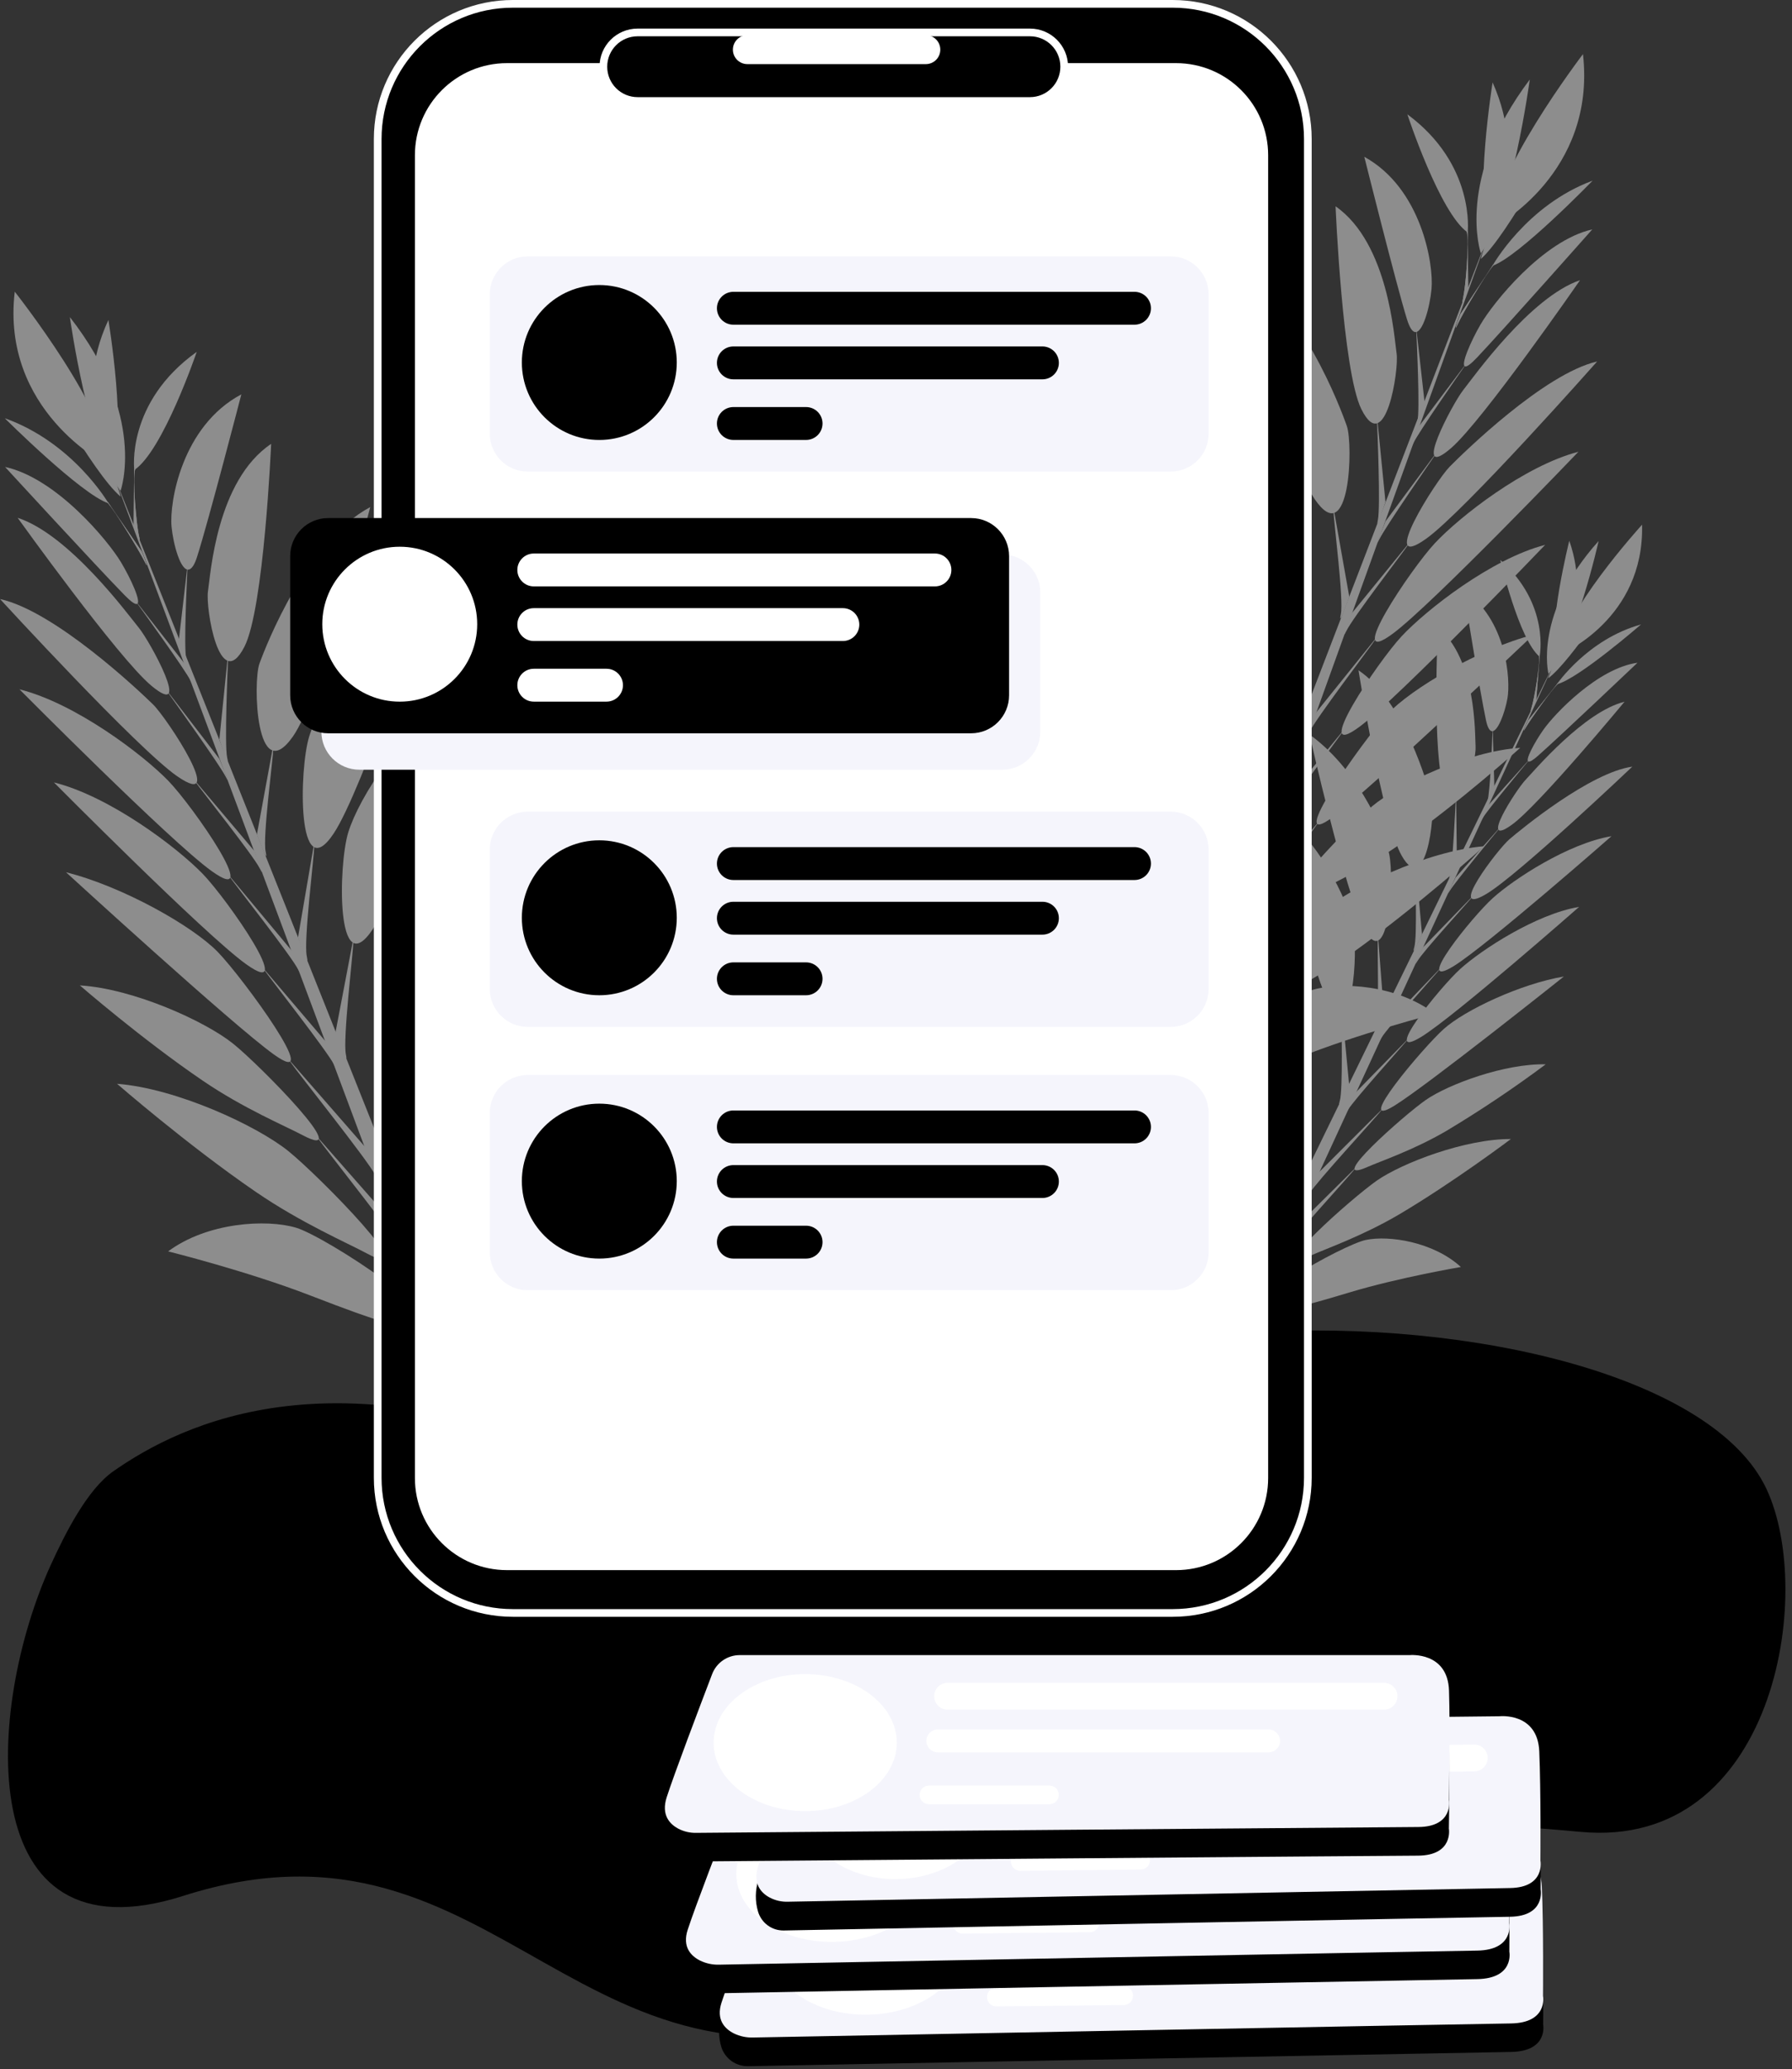 <svg width="233" height="269" viewBox="0 0 233 269" fill="none" xmlns="http://www.w3.org/2000/svg">
<rect x="0" y="0" width="233" height="269" fill="#333333" stroke="none"/>
<g clip-path="url(#clip0)">
<path d="M6.591 203.468C8.447 199.41 11.325 193.661 14.724 191.277C23.473 185.155 44.291 174.56 80.704 191.912C121.516 211.358 122.669 175.68 162.73 173.218C191.591 171.449 222.9 179.044 229.69 193.586C236.075 207.235 230.671 240.496 205.52 238.149C160.197 233.918 163.17 243.759 119.659 260.756C75.134 278.142 65.61 233.117 23.818 246.472C-3.802 255.291 -1.864 222.055 6.591 203.468Z" fill="black"/>
<path d="M193.684 30.115L149.73 144.391H152.5L193.684 30.115Z" fill="#8D8D8D"/>
<path d="M194.069 10.71C194.069 10.71 191.638 25.952 193.684 30.115C193.684 30.115 198.868 21.414 194.069 10.71Z" fill="#8D8D8D"/>
<path d="M182.987 14.86C182.987 14.86 187.211 27.728 190.833 30.22C190.833 30.22 191.885 21.441 182.987 14.86Z" fill="#8D8D8D"/>
<path d="M205.821 7.034C205.821 7.034 193.393 23.328 194.36 29.466C194.36 29.466 207.573 22.533 205.821 7.034Z" fill="#8D8D8D"/>
<path d="M177.39 20.386C177.39 20.386 181.503 36.852 182.93 41.485C183.268 42.574 183.606 43.071 183.944 43.159C184.959 43.419 185.909 39.967 186.129 37.572C186.43 34.383 184.84 24.488 177.39 20.386Z" fill="#8D8D8D"/>
<path d="M184.174 42.895C184.174 42.895 184.137 42.811 184.144 42.946C184.211 44.41 184.641 53.301 184.296 54.806C183.917 56.453 185.273 52.703 185.273 52.703L184.174 42.895Z" fill="#8D8D8D"/>
<path d="M190.836 30.064C190.836 30.064 190.688 29.983 190.701 30.034C191.077 31.461 190.566 37.315 190.221 38.827C189.842 40.47 190.897 37.528 190.897 37.528L190.836 30.064Z" fill="#8D8D8D"/>
<path d="M173.653 26.821C173.653 26.821 174.556 48.272 177.011 53.2C180.14 59.476 181.912 48.093 181.59 45.966C181.269 43.839 180.529 31.607 173.653 26.821Z" fill="#8D8D8D"/>
<path d="M190.836 30.064C190.836 30.064 190.688 29.983 190.701 30.034C191.077 31.461 190.566 37.315 190.221 38.827C189.842 40.47 190.897 37.528 190.897 37.528L190.836 30.064Z" fill="#8D8D8D"/>
<path d="M179.064 54.322C179.064 54.322 179.024 54.224 179.03 54.377C179.095 56.01 179.507 65.919 179.156 67.596C178.773 69.433 180.143 65.252 180.143 65.252L179.064 54.322Z" fill="#8D8D8D"/>
<path d="M161.218 35.039C161.218 35.039 167.306 59.618 170.944 64.901C175.554 71.624 175.956 57.799 175.121 55.394C174.286 52.99 169.162 39.425 161.218 35.039Z" fill="#8D8D8D"/>
<path d="M173.467 66.477C173.467 66.477 173.356 66.061 173.362 66.23C173.433 68.053 174.735 77.972 174.34 79.845C173.91 81.891 175.439 77.589 175.439 77.589L173.467 66.477Z" fill="#8D8D8D"/>
<path d="M154.066 46.318C154.066 46.318 162.182 71.861 165.807 77.488C170.407 84.647 170.143 69.145 168.871 64.874C167.566 60.501 162.006 50.991 154.066 46.318Z" fill="#8D8D8D"/>
<path d="M168.327 79.152C168.327 79.152 168.215 78.709 168.222 78.888C168.293 80.833 169.575 91.401 169.186 93.393C168.753 95.574 170.285 90.988 170.285 90.988L168.327 79.152Z" fill="#8D8D8D"/>
<path d="M149.162 58.742C149.162 58.742 157.278 84.285 160.9 89.913C165.503 97.076 165.236 81.57 163.964 77.302C162.662 72.926 157.103 63.419 149.162 58.742Z" fill="#8D8D8D"/>
<path d="M163.423 91.594C163.423 91.594 163.308 91.151 163.315 91.33C163.386 93.271 164.668 104.181 164.275 106.183C163.843 108.364 165.581 103.352 165.581 103.352L163.423 91.594Z" fill="#8D8D8D"/>
<path d="M140.816 69.568C140.816 69.568 151.567 96.047 155.182 101.671C159.781 108.834 158.756 91.249 157.485 86.977C156.183 82.605 148.756 74.241 140.816 69.568Z" fill="#8D8D8D"/>
<path d="M157.187 103.227C157.187 103.227 157.103 102.987 157.109 103.203C157.174 105.54 158.929 118.533 158.523 120.934C158.083 123.562 160.129 117.6 160.129 117.6L157.187 103.227Z" fill="#8D8D8D"/>
<path d="M130.061 83.122C130.061 83.122 134.427 92.676 140.018 100.708C143.775 106.119 148.81 110.349 150.704 112.338C156.687 118.638 151.597 102.175 149.483 98.188C147.316 94.113 138.837 86.453 130.061 83.122Z" fill="#8D8D8D"/>
<path d="M153.058 113.447C153.058 113.447 152.973 113.207 152.98 113.423C153.044 115.764 154.908 129.802 154.387 132.189C154.265 132.754 156.112 127.928 156.112 127.928L153.058 113.447Z" fill="#8D8D8D"/>
<path d="M125.009 96.301C125.009 96.301 129.909 107.055 136.132 116.125C140.312 122.213 145.885 127.025 147.968 129.271C154.597 136.393 148.817 117.891 146.453 113.4C144.039 108.797 134.661 100.119 125.009 96.301Z" fill="#8D8D8D"/>
<path d="M114.305 118.067C114.305 118.067 125.564 124.695 133.514 130.938C142.845 138.263 144.498 139.095 147.275 139.998C156.068 142.849 142.879 125.05 138.895 122.46C134.816 119.805 124.278 116.951 114.305 118.067Z" fill="#8D8D8D"/>
<path d="M150.721 130.985C150.682 130.816 150.628 130.649 150.562 130.488C150.647 131.706 152.466 137.269 151.969 138.513C151.851 138.807 152.899 136.352 152.899 136.352L150.721 130.985Z" fill="#8D8D8D"/>
<path d="M149.044 139.42C149.044 139.42 148.871 139.122 148.881 139.176C148.976 139.778 150.85 142.527 150.363 143.14C150.248 143.285 151.276 142.074 151.276 142.074L149.044 139.42Z" fill="#8D8D8D"/>
<path d="M203.309 16.801C203.309 16.801 196.027 30.639 192.544 33.663C192.544 33.663 194.621 24.704 203.309 16.801Z" fill="#8D8D8D"/>
<path d="M207.073 23.487C207.073 23.487 197.465 33.409 194.056 34.549C194.056 34.549 198.442 26.676 207.073 23.487Z" fill="#8D8D8D"/>
<path d="M198.905 10.338C198.905 10.338 196.538 27.883 192.537 32.912C192.537 32.912 189.173 23.23 198.905 10.338Z" fill="#8D8D8D"/>
<path d="M207.032 29.821C207.032 29.821 195.453 42.885 192.047 46.483C191.246 47.329 190.769 47.664 190.532 47.643C189.822 47.579 191.256 44.336 192.487 42.209C194.13 39.375 200.606 31.275 207.032 29.821Z" fill="#8D8D8D"/>
<path d="M190.562 47.363C190.562 47.363 190.633 47.298 190.562 47.413C189.697 48.658 184.431 56.206 183.772 57.61C183.048 59.138 184.421 55.52 184.421 55.52L190.562 47.363Z" fill="#8D8D8D"/>
<path d="M194.144 34.41C194.144 34.41 194.272 34.383 194.235 34.427C193.221 35.55 190.177 40.748 189.531 42.144C188.807 43.673 189.889 40.836 189.889 40.836L194.144 34.41Z" fill="#8D8D8D"/>
<path d="M205.443 36.422C205.443 36.422 192.811 54.684 188.669 58.259C183.393 62.804 188.855 52.479 190.234 50.734C191.614 48.989 198.956 38.631 205.443 36.422Z" fill="#8D8D8D"/>
<path d="M194.144 34.41C194.144 34.41 194.272 34.383 194.235 34.427C193.221 35.55 190.177 40.748 189.531 42.144C188.807 43.673 189.889 40.836 189.889 40.836L194.144 34.41Z" fill="#8D8D8D"/>
<path d="M186.91 58.644C186.91 58.644 186.984 58.57 186.91 58.702C185.95 60.092 180.119 68.529 179.362 70.078C178.537 71.769 180.146 67.775 180.146 67.775L186.91 58.644Z" fill="#8D8D8D"/>
<path d="M207.664 46.994C207.664 46.994 190.397 66.507 185.412 70.051C179.068 74.566 186.667 62.517 188.483 60.677C190.299 58.837 200.799 48.56 207.664 46.994Z" fill="#8D8D8D"/>
<path d="M183.122 70.697C183.122 70.697 183.42 70.359 183.319 70.515C182.246 72.067 175.922 80.264 175.077 81.993C174.157 83.88 175.753 79.737 175.753 79.737L183.122 70.697Z" fill="#8D8D8D"/>
<path d="M205.229 58.732C205.229 58.732 186.291 78.509 181.127 82.354C174.539 87.248 183.454 73.94 186.572 70.609C189.761 67.197 198.205 60.552 205.229 58.732Z" fill="#8D8D8D"/>
<path d="M178.787 83.099C178.787 83.099 179.098 82.76 178.993 82.902C177.857 84.559 171.171 93.318 170.258 95.151C169.264 97.153 171.012 92.767 171.012 92.767L178.787 83.099Z" fill="#8D8D8D"/>
<path d="M200.907 70.832C200.907 70.832 181.969 90.609 176.802 94.455C170.214 99.348 179.128 86.041 182.247 82.71C185.439 79.297 193.883 72.649 200.907 70.832Z" fill="#8D8D8D"/>
<path d="M174.462 95.199C174.462 95.199 174.776 94.861 174.671 95.002C173.532 96.66 166.653 105.723 165.74 107.556C164.746 109.558 166.622 104.746 166.622 104.746L174.462 95.199Z" fill="#8D8D8D"/>
<path d="M199.386 82.513C199.386 82.513 178.483 102.361 173.315 106.207C166.727 111.1 177.241 96.206 180.356 92.879C183.538 89.466 192.365 84.326 199.386 82.513Z" fill="#8D8D8D"/>
<path d="M171.323 106.988C171.323 106.988 171.502 106.802 171.377 106.988C170.025 108.99 161.705 119.71 160.555 121.902C159.314 124.289 161.57 118.571 161.57 118.571L171.323 106.988Z" fill="#8D8D8D"/>
<path d="M197.664 97.221C197.664 97.221 189.852 104.248 182.219 109.626C177.093 113.237 171.912 115.49 169.747 116.677C162.886 120.437 175.003 107.654 178.425 104.803C181.918 101.881 190.928 97.644 197.664 97.221Z" fill="#8D8D8D"/>
<path d="M167.816 116.964C167.816 116.964 167.999 116.782 167.874 116.964C166.521 118.966 157.549 130.562 156.484 132.767C156.233 133.292 157.941 128.608 157.941 128.608L167.816 116.964Z" fill="#8D8D8D"/>
<path d="M192.984 110.014C192.984 110.014 184.191 117.925 175.638 124.015C169.889 128.104 164.096 130.694 161.668 132.047C153.985 136.339 167.637 121.986 171.475 118.77C175.422 115.476 185.49 110.603 192.984 110.014Z" fill="#8D8D8D"/>
<path d="M186.575 131.8C186.575 131.8 176.619 134.37 168.702 137.549C159.416 141.269 158.033 141.52 155.99 141.52C149.527 141.52 166.873 129.849 170.532 128.726C174.282 127.559 181.705 128.043 186.575 131.8Z" fill="#8D8D8D"/>
<path d="M159.189 132.757C159.189 132.757 159.625 132.28 159.554 132.375C158.821 133.39 154.671 137.695 154.242 138.909C154.14 139.193 154.948 136.782 154.948 136.782L159.189 132.757Z" fill="#8D8D8D"/>
<path d="M155.341 140.512C155.341 140.512 155.604 140.299 155.571 140.346C155.175 140.837 152.588 142.686 152.527 143.353C152.527 143.512 152.628 142.176 152.628 142.176L155.341 140.512Z" fill="#8D8D8D"/>
<path d="M14.494 60.998L60.047 175.274H57.179L14.494 60.998Z" fill="#8D8D8D"/>
<path d="M14.095 41.593C14.095 41.593 16.614 56.835 14.494 60.998C14.494 60.998 9.12 52.297 14.095 41.593Z" fill="#8D8D8D"/>
<path d="M25.58 45.743C25.58 45.743 21.2 58.611 17.463 61.103C17.446 61.103 16.357 52.324 25.58 45.743Z" fill="#8D8D8D"/>
<path d="M1.917 37.917C1.917 37.917 14.795 54.211 13.794 60.349C13.794 60.349 0.101 53.416 1.917 37.917Z" fill="#8D8D8D"/>
<path d="M31.38 51.269C31.38 51.269 27.115 67.735 25.63 72.368C25.292 73.457 24.92 73.954 24.565 74.042C23.507 74.302 22.536 70.849 22.303 68.455C22.012 65.266 23.659 55.367 31.38 51.269Z" fill="#8D8D8D"/>
<path d="M24.349 73.778C24.349 73.778 24.389 73.694 24.383 73.829C24.311 75.293 23.865 84.181 24.224 85.689C24.619 87.336 23.209 83.585 23.209 83.585L24.349 73.778Z" fill="#8D8D8D"/>
<path d="M17.443 60.947C17.443 60.947 17.602 60.863 17.585 60.917C17.196 62.344 17.724 68.198 18.082 69.71C18.474 71.357 17.382 68.415 17.382 68.415L17.443 60.947Z" fill="#8D8D8D"/>
<path d="M35.255 57.704C35.255 57.704 34.322 79.152 31.775 84.089C28.532 90.366 26.702 78.983 27.041 76.852C27.379 74.722 28.126 62.489 35.255 57.704Z" fill="#8D8D8D"/>
<path d="M17.443 60.947C17.443 60.947 17.602 60.863 17.585 60.917C17.196 62.344 17.724 68.198 18.082 69.71C18.474 71.357 17.382 68.415 17.382 68.415L17.443 60.947Z" fill="#8D8D8D"/>
<path d="M29.631 85.205C29.631 85.205 29.672 85.107 29.668 85.259C29.601 86.893 29.171 96.798 29.536 98.479C29.932 100.315 28.522 96.135 28.522 96.135L29.631 85.205Z" fill="#8D8D8D"/>
<path d="M48.14 65.922C48.14 65.922 41.812 90.501 38.059 95.784C33.283 102.507 32.867 88.682 33.733 86.277C34.599 83.873 39.905 70.308 48.14 65.922Z" fill="#8D8D8D"/>
<path d="M35.444 97.36C35.444 97.36 35.563 96.944 35.556 97.113C35.478 98.936 34.132 108.854 34.541 110.728C34.988 112.774 33.405 108.472 33.405 108.472L35.444 97.36Z" fill="#8D8D8D"/>
<path d="M55.55 77.201C55.55 77.201 47.132 102.744 43.375 108.371C38.606 115.53 38.88 100.028 40.199 95.757C41.559 91.384 47.322 81.874 55.55 77.201Z" fill="#8D8D8D"/>
<path d="M40.771 110.048C40.771 110.048 40.889 109.605 40.883 109.784C40.808 111.729 39.472 122.297 39.885 124.289C40.331 126.47 38.745 121.885 38.745 121.885L40.771 110.048Z" fill="#8D8D8D"/>
<path d="M60.636 89.635C60.636 89.635 52.215 115.179 48.461 120.806C43.693 127.969 43.97 112.463 45.286 108.195C46.642 103.809 52.408 94.302 60.636 89.635Z" fill="#8D8D8D"/>
<path d="M45.857 122.477C45.857 122.477 45.972 122.034 45.965 122.213C45.891 124.154 44.562 135.064 44.971 137.066C45.421 139.247 43.618 134.235 43.618 134.235L45.857 122.477Z" fill="#8D8D8D"/>
<path d="M69.283 100.457C69.283 100.457 58.143 126.934 54.403 132.561C49.635 139.724 50.683 122.138 52.016 117.867C53.358 113.488 61.055 105.124 69.283 100.457Z" fill="#8D8D8D"/>
<path d="M52.316 134.11C52.316 134.11 52.404 133.87 52.398 134.086C52.333 136.423 50.514 149.413 50.93 151.817C51.386 154.445 49.269 148.483 49.269 148.483L52.316 134.11Z" fill="#8D8D8D"/>
<path d="M80.43 114.005C80.43 114.005 75.905 123.559 70.108 131.591C66.219 137.002 60.977 141.232 59.036 143.221C52.834 149.521 58.109 133.058 60.301 129.071C62.547 124.996 71.332 117.336 80.43 114.005Z" fill="#8D8D8D"/>
<path d="M56.598 144.33C56.598 144.33 56.682 144.09 56.676 144.306C56.611 146.646 54.68 160.685 55.218 163.072C55.346 163.637 53.429 158.811 53.429 158.811L56.598 144.33Z" fill="#8D8D8D"/>
<path d="M85.665 127.174C85.665 127.174 80.592 137.928 74.136 146.998C69.807 153.086 64.031 157.898 61.863 160.143C54.992 167.266 60.981 148.764 63.432 144.272C65.942 139.687 75.661 131.009 85.665 127.174Z" fill="#8D8D8D"/>
<path d="M96.757 148.95C96.757 148.95 85.093 155.578 76.848 161.821C67.18 169.146 65.468 169.978 62.59 170.881C53.459 173.732 67.153 155.933 71.275 153.343C75.502 150.688 86.419 147.834 96.757 148.95Z" fill="#8D8D8D"/>
<path d="M59.009 161.865C59.009 161.865 59.181 161.259 59.175 161.371C59.087 162.588 57.2 168.135 57.717 169.396C57.839 169.69 56.75 167.235 56.75 167.235L59.009 161.865Z" fill="#8D8D8D"/>
<path d="M60.758 170.302C60.758 170.302 60.933 170.005 60.927 170.059C60.825 170.661 58.898 173.41 59.391 174.022C59.51 174.168 58.444 172.957 58.444 172.957L60.758 170.302Z" fill="#8D8D8D"/>
<path d="M4.521 47.701C4.521 47.701 12.066 61.539 15.681 64.563C15.674 64.546 13.537 55.581 4.521 47.701Z" fill="#8D8D8D"/>
<path d="M0.618 54.37C0.618 54.37 10.574 64.292 14.108 65.432C14.108 65.432 9.563 57.559 0.618 54.37Z" fill="#8D8D8D"/>
<path d="M9.083 41.221C9.083 41.221 11.531 58.766 15.681 63.795C15.681 63.795 19.168 54.126 9.083 41.221Z" fill="#8D8D8D"/>
<path d="M0.659 60.704C0.659 60.704 12.661 73.768 16.192 77.366C17.02 78.212 17.514 78.546 17.761 78.526C18.498 78.462 17.01 75.219 15.732 73.092C14.031 70.258 7.321 62.158 0.659 60.704Z" fill="#8D8D8D"/>
<path d="M17.73 78.235C17.73 78.235 17.659 78.171 17.73 78.29C18.63 79.534 24.085 87.082 24.771 88.486C25.519 90.014 24.095 86.392 24.095 86.392L17.73 78.235Z" fill="#8D8D8D"/>
<path d="M14.031 65.286C14.031 65.286 13.895 65.259 13.936 65.303C14.988 66.426 18.126 71.624 18.813 73.021C19.56 74.549 18.441 71.712 18.441 71.712L14.031 65.286Z" fill="#8D8D8D"/>
<path d="M2.292 67.315C2.292 67.315 15.383 85.577 19.678 89.142C25.147 93.687 19.486 83.362 18.055 81.617C16.625 79.872 9.032 69.514 2.292 67.315Z" fill="#8D8D8D"/>
<path d="M14.031 65.286C14.031 65.286 13.895 65.259 13.936 65.303C14.988 66.426 18.126 71.624 18.813 73.021C19.56 74.549 18.441 71.712 18.441 71.712L14.031 65.286Z" fill="#8D8D8D"/>
<path d="M21.515 89.527C21.515 89.527 21.437 89.453 21.515 89.581C22.509 90.975 28.552 99.412 29.337 100.961C30.192 102.652 28.525 98.658 28.525 98.658L21.515 89.527Z" fill="#8D8D8D"/>
<path d="M0.006 77.877C0.006 77.877 17.903 97.387 23.067 100.934C29.641 105.449 21.765 93.4 19.881 91.56C17.998 89.72 7.118 79.443 0.006 77.877Z" fill="#8D8D8D"/>
<path d="M25.434 101.59C25.434 101.59 25.127 101.252 25.228 101.408C26.337 102.96 32.895 111.158 33.767 112.886C34.724 114.773 33.074 110.63 33.074 110.63L25.434 101.59Z" fill="#8D8D8D"/>
<path d="M2.532 89.615C2.532 89.615 22.147 109.392 27.511 113.237C34.339 118.131 25.099 104.823 21.87 101.492C18.559 98.09 9.807 91.431 2.532 89.615Z" fill="#8D8D8D"/>
<path d="M29.925 113.985C29.925 113.985 29.604 113.647 29.712 113.789C30.889 115.446 37.829 124.205 38.762 126.038C39.794 128.04 37.984 123.653 37.984 123.653L29.925 113.985Z" fill="#8D8D8D"/>
<path d="M7.01 101.715C7.01 101.715 26.625 121.492 31.988 125.338C38.816 130.231 29.577 116.924 26.347 113.592C23.04 110.18 14.288 103.531 7.01 101.715Z" fill="#8D8D8D"/>
<path d="M34.413 126.082C34.413 126.082 34.075 125.743 34.2 125.885C35.377 127.543 42.509 136.602 43.453 138.439C44.467 140.441 42.539 135.628 42.539 135.628L34.413 126.082Z" fill="#8D8D8D"/>
<path d="M8.583 113.396C8.583 113.396 30.264 133.261 35.614 137.089C42.438 141.983 31.555 127.089 28.316 123.758C25.008 120.349 15.86 115.209 8.583 113.396Z" fill="#8D8D8D"/>
<path d="M37.67 137.871C37.67 137.871 37.48 137.685 37.612 137.871C39.019 139.873 47.636 150.593 48.813 152.781C50.101 155.172 47.775 149.453 47.775 149.453L37.67 137.871Z" fill="#8D8D8D"/>
<path d="M10.382 128.104C10.382 128.104 18.478 135.131 26.388 140.508C31.697 144.12 37.068 146.369 39.313 147.56C46.415 151.32 33.865 138.537 30.318 135.686C26.686 132.764 17.352 128.527 10.382 128.104Z" fill="#8D8D8D"/>
<path d="M41.302 147.847C41.302 147.847 41.112 147.664 41.244 147.847C42.651 149.849 51.944 161.445 53.047 163.65C53.307 164.175 51.535 159.491 51.535 159.491L41.302 147.847Z" fill="#8D8D8D"/>
<path d="M15.221 140.897C15.221 140.897 24.325 148.818 33.196 154.905C39.154 158.994 45.16 161.584 47.673 162.937C55.627 167.222 41.488 152.876 37.501 149.653C33.419 146.359 22.979 141.496 15.221 140.897Z" fill="#8D8D8D"/>
<path d="M21.86 162.683C21.86 162.683 32.178 165.253 40.385 168.432C50.01 172.152 51.444 172.403 53.575 172.403C60.27 172.403 42.299 160.732 38.505 159.609C34.602 158.442 26.909 158.926 21.86 162.683Z" fill="#8D8D8D"/>
<path d="M50.243 163.64C50.129 163.506 50.007 163.379 49.878 163.258C50.642 164.273 54.951 168.578 55.387 169.788C55.492 170.076 54.653 167.665 54.653 167.665L50.243 163.64Z" fill="#8D8D8D"/>
<path d="M54.23 171.391C54.23 171.391 53.957 171.182 53.994 171.226C54.403 171.719 57.081 173.569 57.166 174.236C57.183 174.394 57.061 173.059 57.061 173.059L54.23 171.391Z" fill="#8D8D8D"/>
<path d="M202.423 85.483L160.204 172.091L162.375 172.281L202.423 85.483Z" fill="#8D8D8D"/>
<path d="M204.042 70.295C204.042 70.295 201.1 82.081 202.423 85.483C202.423 85.483 207.079 79.013 204.042 70.295Z" fill="#8D8D8D"/>
<path d="M195.07 72.797C195.07 72.797 197.509 83.173 200.18 85.371C200.18 85.371 201.601 78.56 195.07 72.797Z" fill="#8D8D8D"/>
<path d="M213.505 68.212C213.505 68.212 202.656 80.143 202.997 85.019C202.997 85.019 213.826 80.481 213.505 68.212Z" fill="#8D8D8D"/>
<path d="M190.309 76.747C190.309 76.747 192.416 89.936 193.217 93.657C193.407 94.532 193.647 94.948 193.91 95.04C194.695 95.314 195.666 92.672 196 90.809C196.443 88.337 195.872 80.471 190.309 76.747Z" fill="#8D8D8D"/>
<path d="M194.1 94.857C194.1 94.857 194.076 94.786 194.069 94.894C194.025 96.047 193.758 103.048 193.393 104.204C192.984 105.469 194.306 102.622 194.306 102.622L194.1 94.857Z" fill="#8D8D8D"/>
<path d="M200.194 85.239C200.194 85.239 200.082 85.165 200.089 85.209C200.285 86.352 199.491 90.907 199.115 92.064C198.706 93.329 199.734 91.093 199.734 91.093L200.194 85.239Z" fill="#8D8D8D"/>
<path d="M186.941 81.539C186.941 81.539 186.19 98.422 187.783 102.456C189.812 107.59 191.969 98.783 191.861 97.093C191.753 95.402 192.007 85.76 186.941 81.539Z" fill="#8D8D8D"/>
<path d="M200.194 85.239C200.194 85.239 200.082 85.165 200.089 85.209C200.285 86.352 199.491 90.907 199.115 92.064C198.706 93.329 199.734 91.093 199.734 91.093L200.194 85.239Z" fill="#8D8D8D"/>
<path d="M189.328 103.471C189.328 103.471 189.301 103.393 189.298 103.511C189.237 104.796 188.888 112.591 188.5 113.883C188.073 115.297 189.43 112.111 189.43 112.111L189.328 103.471Z" fill="#8D8D8D"/>
<path d="M176.636 87.14C176.636 87.14 179.751 106.825 182.233 111.212C185.392 116.795 186.629 105.98 186.153 104.042C185.676 102.104 182.564 91.12 176.636 87.14Z" fill="#8D8D8D"/>
<path d="M184.103 112.632C184.103 112.632 184.042 112.294 184.035 112.432C183.971 113.866 184.316 121.729 183.88 123.173C183.406 124.749 184.894 121.482 184.894 121.482L184.103 112.632Z" fill="#8D8D8D"/>
<path d="M170.271 95.496C170.271 95.496 174.908 116.075 177.373 120.732C180.495 126.656 181.337 114.485 180.63 111.049C179.883 107.532 176.169 99.7 170.271 95.496Z" fill="#8D8D8D"/>
<path d="M179.213 122.22C179.213 122.22 179.152 121.864 179.145 122.003C179.071 123.532 179.362 131.902 178.919 133.44C178.432 135.131 179.933 131.631 179.933 131.631L179.213 122.22Z" fill="#8D8D8D"/>
<path d="M165.574 104.905C165.574 104.905 170.207 125.483 172.676 130.14C175.797 136.068 176.643 123.894 175.936 120.461C175.195 116.94 171.479 109.112 165.574 104.905Z" fill="#8D8D8D"/>
<path d="M174.522 131.628C174.522 131.628 174.465 131.29 174.458 131.415C174.38 132.943 174.644 141.587 174.201 143.126C173.714 144.817 175.415 140.995 175.415 140.995L174.522 131.628Z" fill="#8D8D8D"/>
<path d="M158.296 112.825C158.296 112.825 164.925 134.313 167.377 138.973C170.498 144.898 170.887 131.043 170.18 127.607C169.456 124.09 164.201 117.028 158.296 112.825Z" fill="black"/>
<path d="M168.844 140.326C168.844 140.326 168.794 140.133 168.783 140.302C168.675 142.139 169.169 152.443 168.689 154.3C168.168 156.329 170.173 151.794 170.173 151.794L168.844 140.326Z" fill="black"/>
<path d="M148.942 122.72C148.942 122.72 151.715 130.498 155.554 137.194C158.131 141.682 161.797 145.351 163.143 147.039C167.407 152.382 164.532 139.132 163.143 135.879C161.722 132.51 155.598 125.929 148.942 122.72Z" fill="black"/>
<path d="M164.911 148.06C164.911 148.06 164.864 147.867 164.854 148.036C164.746 149.873 165.253 161.006 164.685 162.842C164.549 163.278 166.325 159.619 166.325 159.619L164.911 148.06Z" fill="black"/>
<path d="M144.086 132.713C144.086 132.713 147.197 141.476 151.462 149.01C154.323 154.083 158.367 158.216 159.855 160.12C164.57 166.153 161.296 151.256 159.744 147.573C158.158 143.799 151.394 136.366 144.086 132.713Z" fill="black"/>
<path d="M134.218 149.051C134.218 149.051 142.591 155.01 148.404 160.444C155.222 166.819 156.46 167.587 158.577 168.48C165.276 171.314 156.142 156.464 153.197 154.161C150.18 151.804 142.114 148.851 134.218 149.051Z" fill="black"/>
<path d="M161.891 161.648C161.871 161.513 161.84 161.38 161.8 161.249C161.8 162.21 162.815 166.694 162.358 167.634C162.243 167.857 163.234 166.008 163.234 166.008L161.891 161.648Z" fill="black"/>
<path d="M160.004 168.148C160.004 168.148 159.889 167.901 159.893 167.945C159.926 168.426 161.208 170.708 160.782 171.155C160.684 171.263 161.57 170.38 161.57 170.38L160.004 168.148Z" fill="black"/>
<path d="M210.87 75.699C210.87 75.699 204.222 86.054 201.29 88.185C201.29 88.185 203.512 81.299 210.87 75.699Z" fill="#8D8D8D"/>
<path d="M213.37 81.181C213.37 81.181 205.162 88.31 202.416 88.959C202.416 88.983 206.386 83.109 213.37 81.181Z" fill="#8D8D8D"/>
<path d="M207.857 70.332C207.857 70.332 204.813 83.927 201.334 87.596C201.334 87.606 199.355 79.778 207.857 70.332Z" fill="#8D8D8D"/>
<path d="M212.91 86.159C212.91 86.159 202.94 95.628 200.028 98.205C199.352 98.814 198.946 99.044 198.76 99.01C198.209 98.915 199.551 96.467 200.664 94.884C202.145 92.774 207.769 86.862 212.91 86.159Z" fill="#8D8D8D"/>
<path d="M198.801 98.787C198.801 98.787 198.861 98.743 198.801 98.827C198.036 99.744 193.39 105.307 192.784 106.359C192.108 107.509 193.434 104.766 193.434 104.766L198.801 98.787Z" fill="#8D8D8D"/>
<path d="M202.49 88.881C202.49 88.881 202.595 88.881 202.561 88.902C201.692 89.713 198.963 93.582 198.347 94.634C197.671 95.78 198.719 93.619 198.719 93.619L202.49 88.881Z" fill="#8D8D8D"/>
<path d="M211.225 91.228C211.225 91.228 200.082 104.691 196.589 107.208C192.145 110.414 197.127 102.689 198.327 101.414C199.528 100.139 205.977 92.517 211.225 91.228Z" fill="#8D8D8D"/>
<path d="M202.49 88.881C202.49 88.881 202.595 88.881 202.561 88.902C201.692 89.713 198.963 93.582 198.347 94.634C197.671 95.78 198.719 93.619 198.719 93.619L202.49 88.881Z" fill="#8D8D8D"/>
<path d="M195.175 107.39C195.175 107.39 195.24 107.339 195.175 107.434C194.326 108.449 189.183 114.678 188.483 115.841C187.722 117.11 189.254 114.09 189.254 114.09L195.175 107.39Z" fill="#8D8D8D"/>
<path d="M212.237 99.666C212.237 99.666 197.373 113.792 193.224 116.237C187.945 119.345 194.722 110.414 196.268 109.095C197.813 107.776 206.751 100.427 212.237 99.666Z" fill="#8D8D8D"/>
<path d="M191.391 116.592C191.391 116.592 191.645 116.355 191.557 116.46C190.613 117.607 185.097 123.603 184.316 124.915C183.467 126.332 184.993 123.19 184.993 123.19L191.391 116.592Z" fill="#8D8D8D"/>
<path d="M209.531 108.706C209.531 108.706 193.349 122.909 189.03 125.588C183.532 128.97 191.425 119.162 194.103 116.748C196.829 114.289 203.9 109.649 209.531 108.706Z" fill="#8D8D8D"/>
<path d="M187.143 126.011C187.143 126.011 187.414 125.757 187.319 125.872C186.305 127.093 180.481 133.505 179.643 134.881C178.726 136.386 180.393 133.065 180.393 133.065L187.143 126.011Z" fill="#8D8D8D"/>
<path d="M205.321 117.898C205.321 117.898 189.139 132.118 184.82 134.78C179.321 138.161 187.214 128.354 189.893 125.943C192.619 123.484 199.693 118.841 205.321 117.898Z" fill="#8D8D8D"/>
<path d="M182.933 135.206C182.933 135.206 183.204 134.952 183.109 135.064C182.094 136.285 176.095 142.923 175.256 144.3C174.34 145.804 176.139 142.159 176.139 142.159L182.933 135.206Z" fill="#8D8D8D"/>
<path d="M203.336 126.951C203.336 126.951 185.598 141.094 181.279 143.758C175.784 147.14 185.033 136.183 187.705 133.785C190.437 131.327 197.708 127.894 203.336 126.951Z" fill="#8D8D8D"/>
<path d="M179.67 144.232C179.67 144.232 179.825 144.103 179.714 144.232C178.513 145.71 171.259 153.549 170.227 155.189C169.091 156.978 171.242 152.646 171.242 152.646L179.67 144.232Z" fill="#8D8D8D"/>
<path d="M200.979 138.364C196.81 141.474 192.487 144.37 188.026 147.042C183.765 149.524 179.548 150.938 177.769 151.723C172.135 154.205 182.504 145.006 185.381 143.001C188.327 140.951 195.676 138.239 200.979 138.364Z" fill="#8D8D8D"/>
<path d="M176.247 151.821C176.247 151.821 176.399 151.689 176.288 151.821C175.087 153.299 167.272 161.78 166.288 163.437C166.054 163.83 167.711 160.275 167.711 160.275L176.247 151.821Z" fill="#8D8D8D"/>
<path d="M196.45 148.077C196.45 148.077 189.01 153.684 181.908 157.884C177.123 160.698 172.405 162.335 170.41 163.234C164.096 166.075 175.774 155.75 179.007 153.488C182.307 151.185 190.539 148.04 196.45 148.077Z" fill="#8D8D8D"/>
<path d="M189.947 164.712C189.947 164.712 181.966 166.065 175.544 167.996C168.009 170.272 166.907 170.363 165.307 170.245C160.234 169.805 174.631 161.831 177.576 161.199C180.593 160.563 186.383 161.445 189.947 164.712Z" fill="#8D8D8D"/>
<path d="M168.408 163.613C168.508 163.517 168.613 163.425 168.723 163.339C168.077 164.093 164.532 167.178 164.113 168.101C164.015 168.317 164.813 166.481 164.813 166.481L168.408 163.613Z" fill="black"/>
<path d="M164.861 169.447C164.861 169.447 165.084 169.301 165.053 169.335C164.715 169.694 162.557 170.969 162.449 171.486C162.426 171.608 162.608 170.57 162.608 170.57L164.861 169.447Z" fill="black"/>
<path d="M66.683 0.5H152.476C162.181 0.5 170.049 8.367 170.049 18.073V192.115C170.049 201.82 162.181 209.688 152.476 209.688H66.683C56.977 209.688 49.11 201.82 49.11 192.115V18.073C49.11 8.367 56.977 0.5 66.683 0.5Z" fill="black" stroke="white"/>
<path d="M152.912 8.208H65.922C59.308 8.208 53.947 13.569 53.947 20.183V192.146C53.947 198.759 59.308 204.121 65.922 204.121H152.912C159.526 204.121 164.888 198.759 164.888 192.146V20.183C164.888 13.569 159.526 8.208 152.912 8.208Z" fill="white"/>
<path d="M82.905 4.217H133.917C136.377 4.217 138.371 6.211 138.371 8.671V8.674C138.371 11.134 136.377 13.129 133.917 13.129H82.905C80.445 13.129 78.451 11.134 78.451 8.674V8.671C78.451 6.211 80.445 4.217 82.905 4.217Z" fill="black" stroke="white"/>
<path d="M120.379 4.572H97.173C96.135 4.572 95.293 5.414 95.293 6.453V6.456C95.293 7.494 96.135 8.336 97.173 8.336H120.379C121.418 8.336 122.26 7.494 122.26 6.456V6.453C122.26 5.414 121.418 4.572 120.379 4.572Z" fill="white"/>
<path d="M152.209 33.328H68.62C65.891 33.328 63.679 35.54 63.679 38.269V56.368C63.679 59.097 65.891 61.309 68.62 61.309H152.209C154.938 61.309 157.15 59.097 157.15 56.368V38.269C157.15 35.54 154.938 33.328 152.209 33.328Z" fill="#F5F5FC"/>
<path d="M77.924 57.197C83.486 57.197 87.995 52.688 87.995 47.126C87.995 41.564 83.486 37.055 77.924 37.055C72.362 37.055 67.853 41.564 67.853 47.126C67.853 52.688 72.362 57.197 77.924 57.197Z" fill="black"/>
<path d="M147.512 37.937H95.354C94.173 37.937 93.216 38.894 93.216 40.075C93.216 41.255 94.173 42.212 95.354 42.212H147.512C148.692 42.212 149.649 41.255 149.649 40.075C149.649 38.894 148.692 37.937 147.512 37.937Z" fill="black"/>
<path d="M135.54 45.039H95.354C94.173 45.039 93.216 45.996 93.216 47.177C93.216 48.357 94.173 49.314 95.354 49.314H135.54C136.72 49.314 137.677 48.357 137.677 47.177C137.677 45.996 136.72 45.039 135.54 45.039Z" fill="black"/>
<path d="M104.809 52.919H95.354C94.173 52.919 93.216 53.876 93.216 55.056C93.216 56.237 94.173 57.194 95.354 57.194H104.809C105.99 57.194 106.947 56.237 106.947 55.056C106.947 53.876 105.99 52.919 104.809 52.919Z" fill="black"/>
<path d="M152.209 105.517H68.62C65.891 105.517 63.679 107.729 63.679 110.457V128.557C63.679 131.286 65.891 133.498 68.62 133.498H152.209C154.938 133.498 157.15 131.286 157.15 128.557V110.457C157.15 107.729 154.938 105.517 152.209 105.517Z" fill="#F5F5FC"/>
<path d="M77.924 129.386C83.486 129.386 87.995 124.877 87.995 119.315C87.995 113.752 83.486 109.243 77.924 109.243C72.362 109.243 67.853 113.752 67.853 119.315C67.853 124.877 72.362 129.386 77.924 129.386Z" fill="black"/>
<path d="M147.512 110.129H95.354C94.173 110.129 93.216 111.086 93.216 112.267C93.216 113.447 94.173 114.404 95.354 114.404H147.512C148.692 114.404 149.649 113.447 149.649 112.267C149.649 111.086 148.692 110.129 147.512 110.129Z" fill="black"/>
<path d="M135.54 117.231H95.354C94.173 117.231 93.216 118.188 93.216 119.369C93.216 120.549 94.173 121.506 95.354 121.506H135.54C136.72 121.506 137.677 120.549 137.677 119.369C137.677 118.188 136.72 117.231 135.54 117.231Z" fill="black"/>
<path d="M104.809 125.111H95.354C94.173 125.111 93.216 126.068 93.216 127.248C93.216 128.429 94.173 129.386 95.354 129.386H104.809C105.99 129.386 106.947 128.429 106.947 127.248C106.947 126.068 105.99 125.111 104.809 125.111Z" fill="black"/>
<path d="M152.209 139.754H68.62C65.891 139.754 63.679 141.966 63.679 144.695V162.795C63.679 165.524 65.891 167.736 68.62 167.736H152.209C154.938 167.736 157.15 165.524 157.15 162.795V144.695C157.15 141.966 154.938 139.754 152.209 139.754Z" fill="#F5F5FC"/>
<path d="M77.924 163.62C83.486 163.62 87.995 159.111 87.995 153.549C87.995 147.987 83.486 143.478 77.924 143.478C72.362 143.478 67.853 147.987 67.853 153.549C67.853 159.111 72.362 163.62 77.924 163.62Z" fill="black"/>
<path d="M147.512 144.364H95.354C94.173 144.364 93.216 145.321 93.216 146.501C93.216 147.682 94.173 148.638 95.354 148.638H147.512C148.692 148.638 149.649 147.682 149.649 146.501C149.649 145.321 148.692 144.364 147.512 144.364Z" fill="black"/>
<path d="M135.54 151.466H95.354C94.173 151.466 93.216 152.423 93.216 153.603C93.216 154.783 94.173 155.74 95.354 155.74H135.54C136.72 155.74 137.677 154.783 137.677 153.603C137.677 152.423 136.72 151.466 135.54 151.466Z" fill="black"/>
<path d="M104.809 159.345H95.354C94.173 159.345 93.216 160.302 93.216 161.483C93.216 162.663 94.173 163.62 95.354 163.62H104.809C105.99 163.62 106.947 162.663 106.947 161.483C106.947 160.302 105.99 159.345 104.809 159.345Z" fill="black"/>
<path d="M130.318 72.084H46.73C44.001 72.084 41.789 74.296 41.789 77.025V95.124C41.789 97.853 44.001 100.065 46.73 100.065H130.318C133.047 100.065 135.259 97.853 135.259 95.124V77.025C135.259 74.296 133.047 72.084 130.318 72.084Z" fill="#F5F5FC"/>
<path d="M126.26 67.349H42.671C39.943 67.349 37.731 69.561 37.731 72.29V90.39C37.731 93.118 39.943 95.331 42.671 95.331H126.26C128.989 95.331 131.201 93.118 131.201 90.39V72.29C131.201 69.561 128.989 67.349 126.26 67.349Z" fill="black"/>
<path d="M51.975 91.218C57.537 91.218 62.046 86.709 62.046 81.147C62.046 75.585 57.537 71.076 51.975 71.076C46.413 71.076 41.904 75.585 41.904 81.147C41.904 86.709 46.413 91.218 51.975 91.218Z" fill="white"/>
<path d="M121.563 71.959H69.405C68.224 71.959 67.267 72.916 67.267 74.096C67.267 75.276 68.224 76.233 69.405 76.233H121.563C122.743 76.233 123.7 75.276 123.7 74.096C123.7 72.916 122.743 71.959 121.563 71.959Z" fill="white"/>
<path d="M109.591 79.061H69.405C68.224 79.061 67.267 80.017 67.267 81.198C67.267 82.378 68.224 83.335 69.405 83.335H109.591C110.772 83.335 111.729 82.378 111.729 81.198C111.729 80.017 110.772 79.061 109.591 79.061Z" fill="white"/>
<path d="M78.861 86.94H69.405C68.224 86.94 67.267 87.897 67.267 89.078C67.267 90.258 68.224 91.215 69.405 91.215H78.861C80.041 91.215 80.998 90.258 80.998 89.078C80.998 87.897 80.041 86.94 78.861 86.94Z" fill="white"/>
<path d="M97.315 268.609C96.545 268.634 95.788 268.409 95.156 267.97C94.523 267.53 94.049 266.898 93.805 266.167C93.379 264.81 93.398 263.353 93.859 262.008C94.826 259.038 97.528 252.278 99.222 247.943C99.53 247.201 100.051 246.568 100.718 246.123C101.386 245.677 102.17 245.44 102.973 245.44L195.047 244.426C195.047 244.426 200.265 243.891 200.492 248.991C200.718 254.091 200.644 263.195 200.644 263.195C200.644 263.195 201.34 266.678 196.457 266.759C193.234 266.806 111.515 268.342 97.315 268.609Z" fill="black"/>
<path d="M97.9 264.882C97.047 264.906 96.2 264.726 95.431 264.355C94.272 263.773 93.064 262.603 93.822 260.317C94.782 257.347 98.171 248.555 99.855 244.219C100.156 243.479 100.671 242.846 101.333 242.4C101.996 241.954 102.776 241.715 103.575 241.713L195.064 240.719C195.064 240.719 200.248 240.185 200.475 245.284C200.701 250.384 200.63 259.488 200.63 259.488C200.63 259.488 201.307 262.971 196.467 263.053C193.139 263.09 106.869 264.713 97.9 264.882Z" fill="#F5F5FC"/>
<path d="M112.726 261.918C119.63 261.843 125.185 257.796 125.131 252.878C125.078 247.961 119.438 244.035 112.533 244.11C105.629 244.185 100.074 248.231 100.128 253.149C100.181 258.066 105.821 261.992 112.726 261.918Z" fill="white"/>
<path d="M191.66 244.387L131.893 245.034C130.931 245.044 130.16 245.833 130.17 246.794C130.18 247.756 130.969 248.528 131.93 248.517L191.697 247.87C192.659 247.86 193.431 247.072 193.42 246.11C193.41 245.148 192.622 244.377 191.66 244.387Z" fill="white"/>
<path d="M175.954 250.621L130.637 251.111C129.817 251.12 129.16 251.792 129.169 252.612C129.178 253.431 129.849 254.089 130.669 254.08L175.987 253.59C176.806 253.581 177.464 252.909 177.455 252.089C177.446 251.269 176.774 250.612 175.954 250.621Z" fill="white"/>
<path d="M146.094 258.231L129.531 258.41C128.86 258.418 128.323 258.967 128.33 259.638C128.337 260.308 128.887 260.846 129.557 260.838L146.12 260.659C146.791 260.652 147.329 260.102 147.321 259.432C147.314 258.762 146.765 258.224 146.094 258.231Z" fill="white"/>
<path d="M92.919 259.14C92.149 259.164 91.391 258.94 90.759 258.5C90.127 258.061 89.653 257.429 89.408 256.698C88.982 255.341 89.001 253.884 89.463 252.539C90.43 249.569 93.132 242.809 94.826 238.473C95.134 237.732 95.654 237.099 96.322 236.653C96.989 236.208 97.774 235.97 98.576 235.971L190.65 234.956C190.65 234.956 195.869 234.422 196.095 239.522C196.322 244.622 196.247 253.726 196.247 253.726C196.247 253.726 196.944 257.209 192.061 257.29C188.838 257.337 107.119 258.873 92.919 259.14Z" fill="black"/>
<path d="M93.504 255.413C92.65 255.437 91.804 255.256 91.035 254.886C89.875 254.304 88.668 253.134 89.425 250.848C90.386 247.878 93.774 239.086 95.459 234.75C95.76 234.01 96.275 233.377 96.937 232.931C97.6 232.485 98.38 232.245 99.178 232.244L190.667 231.25C190.667 231.25 195.852 230.716 196.078 235.815C196.305 240.915 196.234 250.019 196.234 250.019C196.234 250.019 196.91 253.502 192.071 253.583C188.743 253.621 102.472 255.244 93.504 255.413Z" fill="#F5F5FC"/>
<path d="M108.332 252.449C115.237 252.374 120.791 248.327 120.738 243.41C120.684 238.493 115.044 234.567 108.139 234.641C101.235 234.716 95.681 238.763 95.734 243.681C95.787 248.598 101.427 252.524 108.332 252.449Z" fill="white"/>
<path d="M187.266 234.919L127.499 235.566C126.537 235.576 125.766 236.364 125.776 237.326C125.787 238.288 126.575 239.059 127.537 239.049L187.304 238.402C188.266 238.392 189.037 237.603 189.026 236.642C189.016 235.68 188.228 234.909 187.266 234.919Z" fill="white"/>
<path d="M171.561 241.152L126.243 241.643C125.423 241.651 124.766 242.323 124.775 243.143C124.784 243.963 125.456 244.621 126.275 244.612L171.593 244.121C172.413 244.112 173.07 243.441 173.061 242.621C173.052 241.801 172.381 241.143 171.561 241.152Z" fill="white"/>
<path d="M141.697 248.763L125.134 248.942C124.463 248.949 123.926 249.499 123.933 250.169C123.94 250.84 124.49 251.377 125.16 251.37L141.723 251.191C142.394 251.184 142.931 250.634 142.924 249.964C142.917 249.293 142.367 248.755 141.697 248.763Z" fill="white"/>
<path d="M101.911 250.969C101.163 250.983 100.432 250.752 99.828 250.311C99.224 249.87 98.781 249.244 98.566 248.528C98.161 247.169 98.179 245.72 98.617 244.371C99.537 241.402 102.107 234.642 103.717 230.306C103.991 229.577 104.479 228.948 105.117 228.502C105.755 228.055 106.513 227.812 107.292 227.804L194.979 226.85C194.979 226.85 199.947 226.316 200.163 231.419C200.38 236.522 200.319 245.623 200.319 245.623C200.319 245.623 200.995 249.109 196.332 249.184C193.268 249.218 115.432 250.709 101.911 250.969Z" fill="black"/>
<path d="M102.466 247.229C101.644 247.258 100.829 247.075 100.098 246.698C98.996 246.116 97.86 244.95 98.563 242.664C99.476 239.694 102.699 230.902 104.312 226.566C104.581 225.839 105.064 225.21 105.699 224.764C106.333 224.317 107.088 224.074 107.863 224.067L194.986 223.117C194.986 223.117 199.923 222.582 200.14 227.685C200.356 232.789 200.295 241.889 200.295 241.889C200.295 241.889 200.972 245.376 196.335 245.45C193.163 245.498 111.008 247.077 102.466 247.229Z" fill="#F5F5FC"/>
<path d="M116.586 244.288C123.162 244.217 128.45 240.173 128.397 235.255C128.343 230.338 122.97 226.409 116.394 226.48C109.818 226.551 104.53 230.595 104.583 235.513C104.636 240.43 110.01 244.359 116.586 244.288Z" fill="white"/>
<path d="M191.665 226.799L134.915 227.413C133.953 227.424 133.182 228.212 133.192 229.174C133.203 230.136 133.991 230.907 134.953 230.897L191.703 230.282C192.665 230.272 193.436 229.484 193.426 228.522C193.415 227.56 192.627 226.789 191.665 226.799Z" fill="white"/>
<path d="M176.516 233.363L133.499 233.793C132.679 233.801 132.021 234.473 132.03 235.293C132.038 236.112 132.709 236.771 133.529 236.762L176.546 236.332C177.366 236.324 178.024 235.653 178.016 234.833C178.008 234.013 177.336 233.355 176.516 233.363Z" fill="white"/>
<path d="M148.304 240.616L132.644 240.785C131.974 240.793 131.436 241.342 131.443 242.013C131.45 242.683 132 243.221 132.67 243.213L148.331 243.044C149.001 243.037 149.539 242.487 149.532 241.817C149.524 241.146 148.975 240.609 148.304 240.616Z" fill="white"/>
<path d="M89.926 241.997C89.178 242.004 88.449 241.765 87.85 241.318C87.251 240.871 86.815 240.24 86.608 239.522C86.219 238.158 86.252 236.707 86.703 235.362C87.657 232.406 90.298 225.673 91.958 221.358C92.239 220.631 92.733 220.006 93.376 219.566C94.019 219.126 94.781 218.891 95.56 218.893H183.251C183.251 218.893 188.226 218.416 188.385 223.519C188.544 228.622 188.385 237.723 188.385 237.723C188.385 237.723 189.014 241.213 184.36 241.24C181.286 241.243 103.45 241.886 89.926 241.997Z" fill="black"/>
<path d="M90.521 238.277C89.704 238.294 88.897 238.103 88.174 237.723C87.075 237.128 85.952 235.947 86.679 233.665C87.626 230.709 90.947 221.95 92.594 217.635C92.871 216.91 93.361 216.286 94 215.846C94.639 215.405 95.396 215.17 96.172 215.169H183.302C183.302 215.169 188.246 214.692 188.405 219.796C188.564 224.899 188.405 233.999 188.405 233.999C188.405 233.999 189.027 237.489 184.408 237.516C181.232 237.523 99.064 238.206 90.521 238.277Z" fill="#F5F5FC"/>
<path d="M104.694 235.45C111.271 235.45 116.602 231.463 116.602 226.546C116.602 221.628 111.271 217.641 104.694 217.641C98.118 217.641 92.787 221.628 92.787 226.546C92.787 231.463 98.118 235.45 104.694 235.45Z" fill="white"/>
<path d="M179.957 218.774H123.203C122.241 218.774 121.461 219.554 121.461 220.516C121.461 221.478 122.241 222.258 123.203 222.258H179.957C180.919 222.258 181.699 221.478 181.699 220.516C181.699 219.554 180.919 218.774 179.957 218.774Z" fill="white"/>
<path d="M164.948 224.838H121.932C121.112 224.838 120.447 225.503 120.447 226.323C120.447 227.142 121.112 227.807 121.932 227.807H164.948C165.768 227.807 166.433 227.142 166.433 226.323C166.433 225.503 165.768 224.838 164.948 224.838Z" fill="white"/>
<path d="M136.45 232.126H120.788C120.118 232.126 119.574 232.669 119.574 233.34C119.574 234.01 120.118 234.554 120.788 234.554H136.45C137.12 234.554 137.664 234.01 137.664 233.34C137.664 232.669 137.12 232.126 136.45 232.126Z" fill="white"/>
</g>
<defs>
<clipPath id="clip0">
<rect width="232.172" height="268.609" fill="white"/>
</clipPath>
</defs>
</svg>
